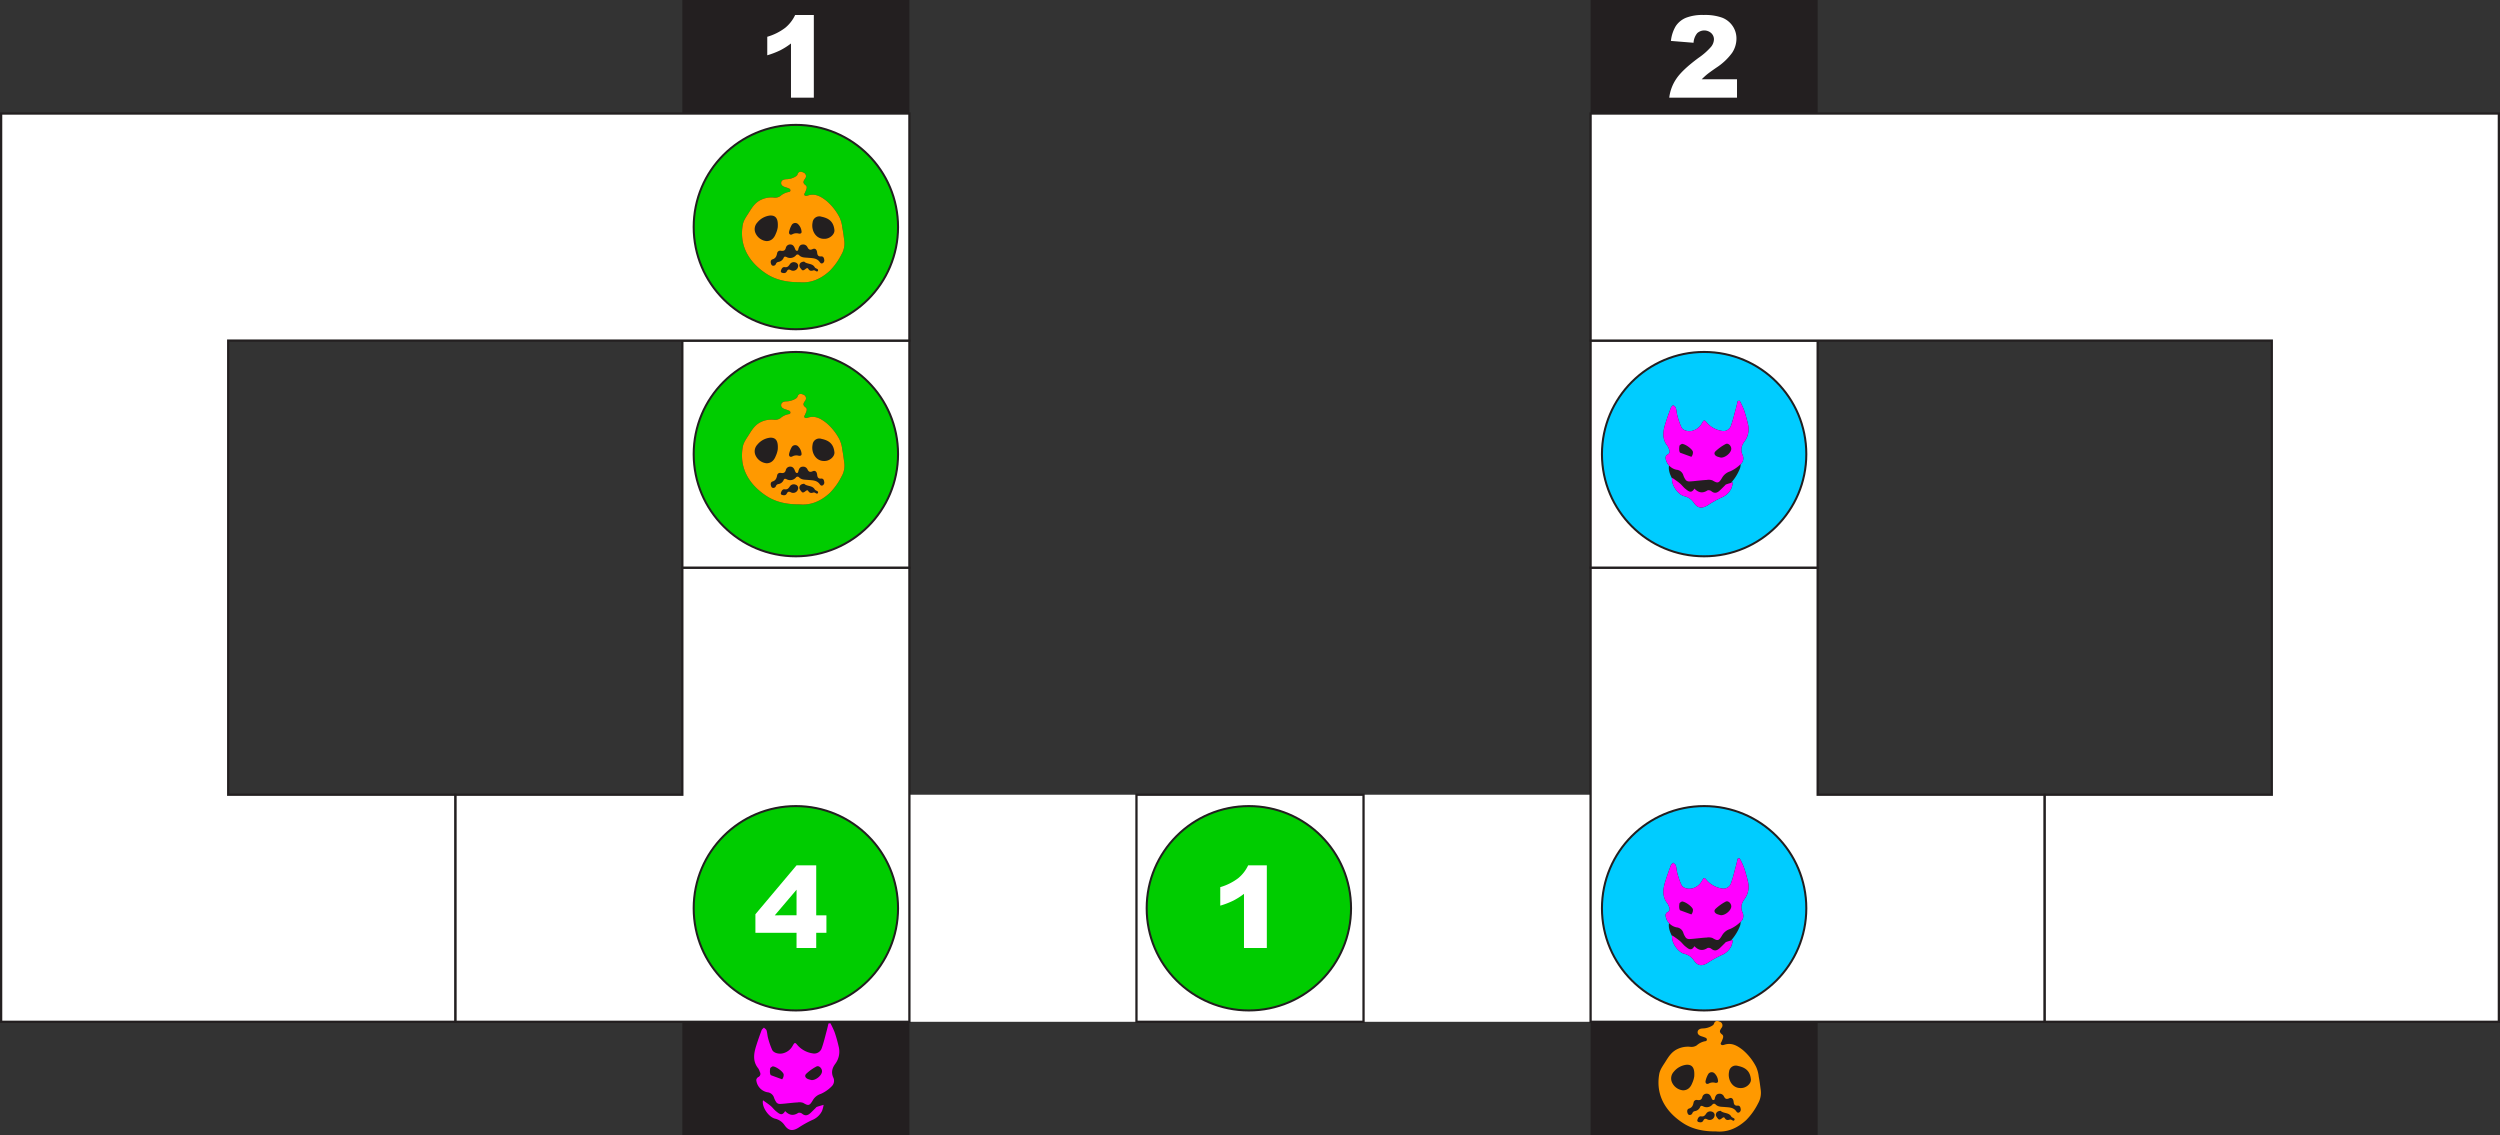<svg xmlns="http://www.w3.org/2000/svg" width="1101" height="500" viewBox="0 0 1101 500"><rect x="0" y="0" width="1101" height="500" fill="#333333" stroke="none"/><defs><style>.cls-1,.cls-2{fill:#fff;}.cls-2,.cls-6,.cls-7{stroke:#231f20;stroke-miterlimit:10;}.cls-3{fill:#231f20;}.cls-4{fill:#f0f;}.cls-5{fill:#f90;}.cls-6{fill:#0cf;}.cls-6,.cls-7{stroke-width:0.9px;}.cls-7{fill:#0c0;}</style></defs><g id="Layer_1" data-name="Layer 1"><rect class="cls-1" x="400.5" y="350" width="300" height="100"/><polygon class="cls-2" points="300.5 250 300.5 350 200.5 350 200.5 450 300.5 450 400.5 450 400.5 350 400.5 250 300.5 250"/><rect class="cls-2" x="300.5" y="150" width="100" height="100"/><rect class="cls-2" x="500.5" y="350" width="100" height="100"/><polygon class="cls-2" points="400.5 150 400.5 50 100.5 50 0.5 50 0.5 150 0.5 350 0.5 450 100.5 450 200.5 450 200.5 350 100.5 350 100.5 150 400.5 150"/><polygon class="cls-2" points="800.5 250 800.5 350 900.5 350 900.5 450 800.5 450 700.5 450 700.5 350 700.5 250 800.5 250"/><rect class="cls-2" x="750" y="200" width="100" height="100" transform="translate(1550.5 450) rotate(-180)"/><polygon class="cls-2" points="700.5 150 700.5 50 1000.5 50 1100.5 50 1100.5 150 1100.5 350 1100.5 450 1000.5 450 900.5 450 900.5 350 1000.5 350 1000.5 150 700.5 150"/><rect class="cls-3" x="300.5" y="450" width="100" height="50"/><rect class="cls-3" x="700.5" y="450" width="100" height="50"/><rect class="cls-3" x="300.5" width="100" height="50"/><rect class="cls-3" x="700.5" width="100" height="50"/><path class="cls-1" d="M407.91,56.598V93H397.851V69.147a30.56,30.56,0,0,1-4.724,3.003,36.875,36.875,0,0,1-5.725,2.197V66.193a24.182,24.182,0,0,0,7.886-3.931,16.038,16.038,0,0,0,4.395-5.664Z" transform="translate(-49.5 -50)"/><path class="cls-1" d="M814.477,93h-29.834a18.686,18.686,0,0,1,3.113-8.313q2.6-3.894,9.753-9.192a29.023,29.023,0,0,0,5.591-4.932,5.526,5.526,0,0,0,1.221-3.198,3.735,3.735,0,0,0-1.208-2.795,4.606,4.606,0,0,0-6.152.037,7.326,7.326,0,0,0-1.624,4.224l-9.961-.806a15.855,15.855,0,0,1,2.148-6.555,9.975,9.975,0,0,1,4.407-3.613,19.944,19.944,0,0,1,7.873-1.257,22.217,22.217,0,0,1,8.167,1.196,9.945,9.945,0,0,1,4.59,3.674,9.71,9.71,0,0,1,1.672,5.554,11.375,11.375,0,0,1-1.916,6.25,26.274,26.274,0,0,1-6.971,6.543q-3.003,2.076-4.016,2.905-1.014.831-2.381,2.173h15.527Z" transform="translate(-49.5 -50)"/><g id="KWlzrX.tif"><path class="cls-4" d="M385.537,534.575c-.703,2.704,2.357,7.336,5.274,8.085a6.856,6.856,0,0,1,4.205,2.866c1.74,2.5,3.547,2.702,6.096,1.137a47.653,47.653,0,0,1,5.992-3.369,8.271,8.271,0,0,0,4.407-4.007,13.589,13.589,0,0,0,.714-2.717c-.985.291-1.981.55-2.948.893-.294.104-.51.437-.754.674-.684.666-1.351,1.349-2.047,2.001-1.159,1.087-2.338,1.485-3.751.315a1.903,1.903,0,0,0-1.68-.345c-2.089,1.381-3.942,1.116-5.773-.799-1.383,2.442-2.717,1.083-3.947.13-.886-.687-1.544-1.662-2.407-2.385C387.869,536.176,386.711,535.426,385.537,534.575Z" transform="translate(-49.5 -50)"/><path class="cls-4" d="M415.205,500.633a36.794,36.794,0,0,1,1.828,3.862,57.148,57.148,0,0,1,1.767,6.205,9.007,9.007,0,0,1-1.383,7.731c-1.392,1.846-1.955,3.758-.976,6.02a3.39,3.39,0,0,1-.777,4.081,15.456,15.456,0,0,1-4.669,3.212,6.196,6.196,0,0,0-3.554,2.862c-1.45,2.422-1.906,2.465-4.242,1.089a5.012,5.012,0,0,0-2.495-.178c-1.133.039-2.262.178-3.393.283-1.414.131-2.826.328-4.243.376a2.077,2.077,0,0,1-1.507-.52,7.457,7.457,0,0,1-1.172-2.237,3.429,3.429,0,0,0-2.985-2.396,6.069,6.069,0,0,1-4.84-5.399,1.746,1.746,0,0,1,.826-1.256,1.538,1.538,0,0,0,.753-2.259,6.672,6.672,0,0,0-.683-1.546c-2.618-3.196-1.984-6.665-.88-10.155.713-2.255,1.503-4.486,2.334-6.7.169-.45.673-.774,1.022-1.156.399.406,1.008.749,1.154,1.232.341,1.129.362,2.353.69,3.486a33.6,33.6,0,0,0,1.776,5.083c.676,1.425,3.085,1.998,4.85,1.497a6.602,6.602,0,0,0,4.15-3.234c.96-1.69,1.093-1.633,2.313-.155a11.004,11.004,0,0,0,6.442,3.431A3.479,3.479,0,0,0,411.411,511.56c.866-2.429,1.446-4.962,2.126-7.456.304-1.114.552-2.243.825-3.365Zm-8.263,25.043c1.861.083,4.322-1.955,4.555-3.619.199-1.423-1.275-2.973-2.452-2.362a20.195,20.195,0,0,0-4.422,3.148c-.942.88-.482,1.88.703,2.368A13.238,13.238,0,0,0,406.942,525.677Zm-12.995-.343a3.133,3.133,0,0,0,.685-2.115c-.089-1.132-3.22-3.524-4.854-3.602-.21.168-1.035.502-1.095.942-.135.976-.239,2.29.289,2.946" transform="translate(-49.5 -50)"/></g><g id="zBH2f9.tif"><path class="cls-5" d="M805.162,548.271c-5.242.071-10.21-.928-14.358-3.606-6.952-4.488-12.265-11.585-10.603-21.508.363-2.165,1.648-3.8,2.729-5.53,1.347-2.156,2.674-4.329,5.191-5.558a10.6,10.6,0,0,1,5.637-1.069,4.17,4.17,0,0,0,2.994-.631,7.698,7.698,0,0,1,3.729-1.825.691.691,0,0,0,.721-.583.87.87,0,0,0-.571-.937,16.469,16.469,0,0,0-1.731-.623c-.989-.308-1.873-.887-1.761-1.958.114-1.084,1.137-1.442,2.144-1.513a8.309,8.309,0,0,0,4.016-1.069c.425-.269.861-.474,1.04-1.026.457-1.408,1.481-1.382,2.563-.856a1.679,1.679,0,0,1,.794,2.654c-.757,1.126-1.265,1.851.219,2.954.999.743.177,2.079-.224,3.119-.155.402-.609.809-.293,1.234.345.463.959.351,1.414.195,3.307-1.129,5.826.412,8.278,2.326a24.06,24.06,0,0,1,5.778,7.332,14.035,14.035,0,0,1,1.181,4.344c.366,1.922.627,3.867.865,5.81a9.395,9.395,0,0,1-1.15,5.984,28.607,28.607,0,0,1-5.225,7.339C814.698,546.797,810.297,548.788,805.162,548.271Zm-4.124-16.61a1.935,1.935,0,0,0-1.815,1.393c-.296,1.296-1.033,1.568-2.205,1.388a1.332,1.332,0,0,0-1.653,1.078c-.249,1.275-.646,2.289-2.081,2.709-.671.196-.873.98-.665,1.721.139.495.301.988.913,1.079a1.222,1.222,0,0,0,1.312-.836,1.335,1.335,0,0,1,.986-.834,3,3,0,0,0,2.418-1.859c.283-.611.685-.544,1.241-.309a3.332,3.332,0,0,0,4.131-.706.887.887,0,0,1,1.449-.067c1.16,1.138,2.581.975,4.051,1.116,1.601.153,3.455.077,4.717,1.496.434.488.732,1.271,1.572.894a1.41,1.41,0,0,0,.685-1.595c-.099-.775-.427-1.49-1.353-1.407-1.312.117-1.643-.613-1.756-1.698-.124-1.189-.769-2.071-1.99-1.517-1.214.551-1.766.165-2.264-.824a2.064,2.064,0,0,0-2.207-1.187c-1.025.079-1.406.764-1.708,1.603-.158.438-.08,1.167-.735,1.162-.559-.004-.732-.646-.92-1.096C802.772,532.433,802.312,531.633,801.038,531.662Zm-8.738-12.752a8.471,8.471,0,0,0-5.712,3.148,4.28,4.28,0,0,0-.708,4.692,5.956,5.956,0,0,0,4.818,3.433c1.864-.006,3.251-1.071,4.064-3.205a10.622,10.622,0,0,0,.878-2.889C795.896,520.513,794.948,518.825,792.301,518.909Zm23.876,10.265c2.283.07,4.621-1.95,4.42-3.87-.4-3.821-2.575-5.211-5.72-5.873A2.97,2.97,0,0,0,810.986,521.961C810.268,525.327,812.299,529.311,816.177,529.174Zm-11.222-2.284c.859.074,1.284-.213,1.157-1.048a5.109,5.109,0,0,0-1.396-2.996,1.799,1.799,0,0,0-2.984.326,10.362,10.362,0,0,0-1.08,2.809c-.212.956.338,1.674,1.327,1.238A3.747,3.747,0,0,1,804.955,526.89Zm2.314,12.309c-1.025.101-1.696.421-1.984,1.157-.391.998.339,1.733.88,2.39.5.607,1.117.167,1.626-.222.403-.307.918-.746,1.284-.13.602,1.014,1.388.961,2.309.666.703-.225,1.515,1.065,1.938.207.453-.919-1.007-.885-1.397-1.573C810.871,539.832,808.473,540.457,807.269,539.199Zm-2.65,1.657a1.573,1.573,0,0,0-1.196-1.275,2.088,2.088,0,0,0-2.51.862c-.575.827-1.036,1.388-2.218,1.202-.957-.15-1.415.748-1.669,1.587a.695.695,0,0,0,.54.901c.811.248,1.641.221,2.052-.613.528-1.07,1.089-.908,1.987-.448A2.194,2.194,0,0,0,804.619,540.856Z" transform="translate(-49.5 -50)"/></g></g><g id="Layer_3" data-name="Layer 3"><circle class="cls-6" cx="750.5" cy="400" r="45"/><circle class="cls-6" cx="750.5" cy="200" r="45"/><circle class="cls-7" cx="350.5" cy="200" r="45"/><circle class="cls-7" cx="350.5" cy="400" r="45"/><circle class="cls-7" cx="350.5" cy="100" r="45"/><circle class="cls-7" cx="549.999" cy="400" r="45"/><path class="cls-1" d="M400.297,460.813H382.181v-8.179l18.115-21.533h8.667V453.098h4.492v7.715h-4.492v6.689h-8.667Zm0-7.715V441.834L390.725,453.098Z" transform="translate(-49.5 -50)"/><g id="KWlzrX.tif-2" data-name="KWlzrX.tif"><path class="cls-3" d="M819.241,438.085a57.161,57.161,0,0,0-1.767-6.205,36.804,36.804,0,0,0-1.828-3.862q-.421.053-.842.106c-.273,1.122-.522,2.251-.825,3.365-.68,2.494-1.26,5.027-2.126,7.456a3.479,3.479,0,0,1-4.099,2.333,11.004,11.004,0,0,1-6.442-3.431c-1.22-1.478-1.354-1.535-2.313.155a6.602,6.602,0,0,1-4.15,3.234c-1.766.501-4.174-.072-4.85-1.497a33.595,33.595,0,0,1-1.776-5.083c-.328-1.134-.349-2.358-.69-3.486-.146-.483-.755-.826-1.153-1.232-.349.382-.853.706-1.022,1.156-.831,2.214-1.621,4.446-2.334,6.7-1.104,3.49-1.738,6.959.88,10.155a6.674,6.674,0,0,1,.683,1.546,1.538,1.538,0,0,1-.753,2.259,1.746,1.746,0,0,0-.826,1.256,5.638,5.638,0,0,0,1.546,3.519c-.373,1.717.272,3.82,1.365,5.794-.371,2.736,2.543,7.006,5.335,7.724a6.856,6.856,0,0,1,4.205,2.866c1.74,2.5,3.547,2.702,6.096,1.137a47.65,47.65,0,0,1,5.992-3.369,8.272,8.272,0,0,0,4.407-4.007,13.587,13.587,0,0,0,.714-2.717c-.276.082-.553.16-.83.24a21.117,21.117,0,0,0,3.768-5.955,4.946,4.946,0,0,0,.461-2.289l.039-.034a3.39,3.39,0,0,0,.777-4.081c-.979-2.263-.416-4.174.976-6.02A9.007,9.007,0,0,0,819.241,438.085Z" transform="translate(-49.5 -50)"/><path class="cls-4" d="M785.978,461.96c-.703,2.704,2.357,7.336,5.274,8.085a6.856,6.856,0,0,1,4.205,2.866c1.74,2.5,3.547,2.702,6.096,1.137a47.654,47.654,0,0,1,5.992-3.369,8.271,8.271,0,0,0,4.407-4.007,13.588,13.588,0,0,0,.714-2.717c-.985.291-1.981.55-2.948.893-.294.104-.51.437-.754.674-.684.666-1.351,1.349-2.047,2.001-1.159,1.087-2.338,1.485-3.751.315a1.903,1.903,0,0,0-1.68-.345c-2.089,1.381-3.942,1.116-5.773-.799-1.383,2.442-2.717,1.083-3.947.13-.886-.687-1.544-1.662-2.407-2.385C788.31,463.56,787.151,462.81,785.978,461.96Z" transform="translate(-49.5 -50)"/><path class="cls-4" d="M815.645,428.017a36.794,36.794,0,0,1,1.828,3.862,57.146,57.146,0,0,1,1.767,6.205,9.007,9.007,0,0,1-1.383,7.731c-1.392,1.846-1.955,3.758-.976,6.02a3.39,3.39,0,0,1-.777,4.081,15.456,15.456,0,0,1-4.669,3.212,6.196,6.196,0,0,0-3.554,2.862c-1.45,2.422-1.906,2.465-4.242,1.089a5.012,5.012,0,0,0-2.495-.178c-1.133.039-2.262.178-3.393.283-1.414.131-2.826.328-4.243.376a2.077,2.077,0,0,1-1.507-.52,7.457,7.457,0,0,1-1.172-2.237,3.429,3.429,0,0,0-2.985-2.396,6.069,6.069,0,0,1-4.84-5.399,1.746,1.746,0,0,1,.826-1.256,1.538,1.538,0,0,0,.753-2.259,6.673,6.673,0,0,0-.683-1.546c-2.618-3.196-1.984-6.665-.88-10.155.713-2.255,1.503-4.486,2.334-6.7.169-.45.673-.774,1.022-1.156.399.406,1.008.749,1.154,1.232.341,1.129.362,2.353.69,3.486a33.601,33.601,0,0,0,1.776,5.083c.676,1.425,3.085,1.998,4.85,1.497a6.602,6.602,0,0,0,4.15-3.234c.96-1.69,1.093-1.633,2.313-.155a11.004,11.004,0,0,0,6.442,3.431,3.479,3.479,0,0,0,4.099-2.333c.866-2.429,1.446-4.962,2.126-7.456.304-1.114.552-2.243.825-3.365Zm-8.263,25.043c1.861.083,4.322-1.955,4.555-3.619.199-1.423-1.275-2.973-2.452-2.362a20.195,20.195,0,0,0-4.422,3.148c-.942.88-.482,1.88.703,2.368A13.237,13.237,0,0,0,807.382,453.061Zm-12.995-.343a3.133,3.133,0,0,0,.685-2.115c-.089-1.132-3.22-3.524-4.854-3.602-.21.168-1.035.502-1.095.942-.135.976-.239,2.29.289,2.946" transform="translate(-49.5 -50)"/></g><path class="cls-3" d="M401.546,272.112c-5.242.071-10.21-.928-14.358-3.606-6.952-4.488-12.265-11.585-10.603-21.508.363-2.165,1.648-3.8,2.729-5.53,1.347-2.156,2.674-4.329,5.191-5.558a10.6,10.6,0,0,1,5.637-1.069,4.17,4.17,0,0,0,2.994-.631,7.698,7.698,0,0,1,3.729-1.825.691.691,0,0,0,.721-.583.87.87,0,0,0-.571-.937,16.468,16.468,0,0,0-1.731-.623c-.989-.308-1.873-.887-1.761-1.958.114-1.084,1.137-1.442,2.144-1.513a8.309,8.309,0,0,0,4.016-1.069c.425-.269.861-.474,1.04-1.026.457-1.408,1.481-1.382,2.563-.856a1.679,1.679,0,0,1,.794,2.654c-.757,1.126-1.265,1.851.219,2.954.999.743.177,2.079-.224,3.119-.155.402-.609.809-.293,1.234.345.463.959.351,1.414.195,3.307-1.129,5.826.412,8.278,2.326a24.06,24.06,0,0,1,5.778,7.332,14.035,14.035,0,0,1,1.181,4.344c.366,1.922.627,3.867.865,5.81a9.395,9.395,0,0,1-1.15,5.984,28.606,28.606,0,0,1-5.225,7.339C411.082,270.638,406.68,272.629,401.546,272.112Z" transform="translate(-49.5 -50)"/><g id="KWlzrX.tif-3" data-name="KWlzrX.tif"><path class="cls-3" d="M819.241,236.553a57.161,57.161,0,0,0-1.767-6.205,36.806,36.806,0,0,0-1.828-3.862q-.421.053-.842.106c-.273,1.122-.522,2.251-.825,3.365-.68,2.494-1.26,5.027-2.126,7.456a3.479,3.479,0,0,1-4.099,2.333,11.004,11.004,0,0,1-6.442-3.431c-1.22-1.478-1.354-1.535-2.313.155a6.602,6.602,0,0,1-4.15,3.234c-1.766.501-4.174-.072-4.85-1.497a33.595,33.595,0,0,1-1.776-5.083c-.328-1.134-.349-2.358-.69-3.486-.146-.483-.755-.826-1.153-1.232-.349.382-.853.706-1.022,1.156-.831,2.214-1.621,4.446-2.334,6.7-1.104,3.49-1.738,6.959.88,10.155a6.674,6.674,0,0,1,.683,1.546,1.538,1.538,0,0,1-.753,2.259,1.746,1.746,0,0,0-.826,1.256,5.638,5.638,0,0,0,1.546,3.519c-.373,1.717.272,3.82,1.365,5.794-.371,2.736,2.543,7.006,5.335,7.724a6.857,6.857,0,0,1,4.205,2.866c1.74,2.5,3.547,2.702,6.096,1.137a47.647,47.647,0,0,1,5.992-3.369,8.272,8.272,0,0,0,4.407-4.007,13.586,13.586,0,0,0,.714-2.717c-.276.082-.553.16-.83.239a21.117,21.117,0,0,0,3.768-5.955,4.946,4.946,0,0,0,.461-2.289l.039-.034a3.39,3.39,0,0,0,.777-4.081c-.979-2.263-.416-4.174.976-6.02A9.007,9.007,0,0,0,819.241,236.553Z" transform="translate(-49.5 -50)"/><path class="cls-4" d="M785.978,260.428c-.703,2.704,2.357,7.336,5.274,8.085a6.856,6.856,0,0,1,4.205,2.866c1.74,2.5,3.547,2.702,6.096,1.137a47.653,47.653,0,0,1,5.992-3.369,8.271,8.271,0,0,0,4.407-4.007,13.588,13.588,0,0,0,.714-2.717c-.985.291-1.981.55-2.948.893-.294.104-.51.437-.754.674-.684.666-1.351,1.349-2.047,2.001-1.159,1.087-2.338,1.485-3.751.315a1.903,1.903,0,0,0-1.68-.345c-2.089,1.381-3.942,1.116-5.773-.799-1.383,2.442-2.717,1.083-3.947.13-.886-.687-1.544-1.662-2.407-2.385C788.31,262.028,787.151,261.279,785.978,260.428Z" transform="translate(-49.5 -50)"/><path class="cls-4" d="M815.645,226.486a36.794,36.794,0,0,1,1.828,3.862,57.146,57.146,0,0,1,1.767,6.205,9.007,9.007,0,0,1-1.383,7.731c-1.392,1.846-1.955,3.758-.976,6.02a3.39,3.39,0,0,1-.777,4.081,15.456,15.456,0,0,1-4.669,3.212,6.196,6.196,0,0,0-3.554,2.862c-1.45,2.422-1.906,2.465-4.242,1.089a5.012,5.012,0,0,0-2.495-.178c-1.133.039-2.262.178-3.393.283-1.414.131-2.826.328-4.243.376a2.077,2.077,0,0,1-1.507-.52,7.457,7.457,0,0,1-1.172-2.237,3.429,3.429,0,0,0-2.985-2.396A6.069,6.069,0,0,1,783.006,251.477a1.746,1.746,0,0,1,.826-1.256,1.538,1.538,0,0,0,.753-2.259,6.673,6.673,0,0,0-.683-1.546c-2.618-3.196-1.984-6.665-.88-10.155.713-2.255,1.503-4.486,2.334-6.7.169-.45.673-.774,1.022-1.156.399.406,1.008.749,1.154,1.232.341,1.129.362,2.353.69,3.486a33.6,33.6,0,0,0,1.776,5.083c.676,1.425,3.085,1.998,4.85,1.497a6.602,6.602,0,0,0,4.15-3.234c.96-1.69,1.093-1.633,2.313-.155a11.004,11.004,0,0,0,6.442,3.431,3.479,3.479,0,0,0,4.099-2.333c.866-2.429,1.446-4.962,2.126-7.456.304-1.114.552-2.243.825-3.365Zm-8.263,25.043c1.861.083,4.322-1.955,4.555-3.619.199-1.423-1.275-2.973-2.452-2.362a20.195,20.195,0,0,0-4.422,3.148c-.942.88-.482,1.88.703,2.368A13.239,13.239,0,0,0,807.382,251.529Zm-12.995-.343a3.133,3.133,0,0,0,.685-2.115c-.089-1.132-3.22-3.524-4.854-3.602-.21.168-1.035.502-1.095.942-.135.976-.239,2.29.289,2.946" transform="translate(-49.5 -50)"/></g><g id="zBH2f9.tif-2" data-name="zBH2f9.tif"><path class="cls-5" d="M401.546,272.112c-5.242.071-10.21-.928-14.358-3.606-6.952-4.488-12.265-11.585-10.603-21.508.363-2.165,1.648-3.8,2.729-5.53,1.347-2.156,2.674-4.329,5.191-5.558a10.6,10.6,0,0,1,5.637-1.069,4.17,4.17,0,0,0,2.994-.631,7.698,7.698,0,0,1,3.729-1.825.691.691,0,0,0,.721-.583.87.87,0,0,0-.571-.937,16.468,16.468,0,0,0-1.731-.623c-.989-.308-1.873-.887-1.761-1.958.114-1.084,1.137-1.442,2.144-1.513a8.309,8.309,0,0,0,4.016-1.069c.425-.269.861-.474,1.04-1.026.457-1.408,1.481-1.382,2.563-.856a1.679,1.679,0,0,1,.794,2.654c-.757,1.126-1.265,1.851.219,2.954.999.743.177,2.079-.224,3.119-.155.402-.609.809-.293,1.234.345.463.959.351,1.414.195,3.307-1.129,5.826.412,8.278,2.326a24.06,24.06,0,0,1,5.778,7.332,14.035,14.035,0,0,1,1.181,4.344c.366,1.922.627,3.867.865,5.81a9.395,9.395,0,0,1-1.15,5.984,28.606,28.606,0,0,1-5.225,7.339C411.082,270.638,406.68,272.629,401.546,272.112ZM397.422,255.502a1.935,1.935,0,0,0-1.815,1.393c-.296,1.296-1.033,1.568-2.205,1.388a1.332,1.332,0,0,0-1.653,1.078c-.249,1.275-.646,2.289-2.081,2.709-.671.196-.873.98-.665,1.721.139.495.301.988.913,1.079a1.222,1.222,0,0,0,1.312-.836,1.335,1.335,0,0,1,.986-.834,3,3,0,0,0,2.418-1.859c.283-.611.685-.544,1.241-.309a3.332,3.332,0,0,0,4.131-.706.887.887,0,0,1,1.449-.067c1.16,1.138,2.581.975,4.051,1.116,1.601.153,3.455.077,4.717,1.496.434.488.732,1.271,1.572.894a1.41,1.41,0,0,0,.685-1.595c-.099-.775-.427-1.49-1.353-1.407-1.312.117-1.643-.613-1.756-1.698-.124-1.189-.769-2.071-1.99-1.517-1.214.551-1.766.165-2.264-.824a2.064,2.064,0,0,0-2.207-1.187c-1.025.079-1.406.764-1.708,1.603-.158.438-.08,1.167-.735,1.162-.559-.004-.732-.646-.92-1.096C399.156,256.274,398.696,255.474,397.422,255.502Zm-8.738-12.752a8.471,8.471,0,0,0-5.712,3.148,4.28,4.28,0,0,0-.708,4.692,5.956,5.956,0,0,0,4.818,3.433c1.864-.006,3.251-1.071,4.064-3.205a10.622,10.622,0,0,0,.878-2.889C392.28,244.354,391.332,242.665,388.684,242.75Zm23.876,10.265c2.283.07,4.621-1.95,4.42-3.87-.4-3.821-2.575-5.211-5.72-5.873a2.97,2.97,0,0,0-3.892,2.529C406.652,249.168,408.683,253.152,412.561,253.015Zm-11.222-2.284c.859.074,1.284-.213,1.157-1.048a5.109,5.109,0,0,0-1.396-2.996,1.799,1.799,0,0,0-2.984.326,10.362,10.362,0,0,0-1.08,2.809c-.212.956.338,1.674,1.327,1.238A3.747,3.747,0,0,1,401.339,250.731Zm2.314,12.309c-1.025.101-1.696.421-1.984,1.157-.391.998.339,1.733.88,2.39.5.607,1.117.167,1.626-.222.403-.307.918-.746,1.284-.13.602,1.014,1.388.961,2.309.666.703-.225,1.515,1.065,1.938.207.453-.919-1.007-.885-1.397-1.573C407.255,263.673,404.857,264.298,403.652,263.04Zm-2.65,1.657a1.573,1.573,0,0,0-1.196-1.275,2.088,2.088,0,0,0-2.51.862c-.575.827-1.036,1.388-2.218,1.202-.957-.15-1.415.748-1.669,1.587a.695.695,0,0,0,.54.901c.811.248,1.641.221,2.052-.613.528-1.07,1.089-.908,1.987-.448A2.194,2.194,0,0,0,401.003,264.697Z" transform="translate(-49.5 -50)"/></g><g id="zBH2f9.tif-3" data-name="zBH2f9.tif"><path class="cls-3" d="M401.546,174.271c-5.242.071-10.21-.928-14.358-3.606-6.952-4.488-12.265-11.585-10.603-21.508.363-2.165,1.648-3.8,2.729-5.53,1.347-2.156,2.674-4.329,5.191-5.558a10.6,10.6,0,0,1,5.637-1.069,4.17,4.17,0,0,0,2.994-.631,7.698,7.698,0,0,1,3.729-1.825.691.691,0,0,0,.721-.583.87.87,0,0,0-.571-.937,16.468,16.468,0,0,0-1.731-.623c-.989-.308-1.873-.887-1.761-1.958.114-1.084,1.137-1.442,2.144-1.513a8.309,8.309,0,0,0,4.016-1.069c.425-.269.861-.474,1.04-1.026.457-1.408,1.481-1.382,2.563-.856a1.679,1.679,0,0,1,.794,2.654c-.757,1.126-1.265,1.851.219,2.954.999.743.177,2.079-.224,3.119-.155.402-.609.809-.293,1.234.345.463.959.351,1.414.195,3.307-1.129,5.826.412,8.278,2.326a24.06,24.06,0,0,1,5.778,7.332,14.035,14.035,0,0,1,1.181,4.344c.366,1.922.627,3.867.865,5.81a9.395,9.395,0,0,1-1.15,5.984,28.606,28.606,0,0,1-5.225,7.339C411.082,172.797,406.68,174.788,401.546,174.271Z" transform="translate(-49.5 -50)"/><path class="cls-5" d="M401.546,174.271c-5.242.071-10.21-.928-14.358-3.606-6.952-4.488-12.265-11.585-10.603-21.508.363-2.165,1.648-3.8,2.729-5.53,1.347-2.156,2.674-4.329,5.191-5.558a10.6,10.6,0,0,1,5.637-1.069,4.17,4.17,0,0,0,2.994-.631,7.698,7.698,0,0,1,3.729-1.825.691.691,0,0,0,.721-.583.87.87,0,0,0-.571-.937,16.468,16.468,0,0,0-1.731-.623c-.989-.308-1.873-.887-1.761-1.958.114-1.084,1.137-1.442,2.144-1.513a8.309,8.309,0,0,0,4.016-1.069c.425-.269.861-.474,1.04-1.026.457-1.408,1.481-1.382,2.563-.856a1.679,1.679,0,0,1,.794,2.654c-.757,1.126-1.265,1.851.219,2.954.999.743.177,2.079-.224,3.119-.155.402-.609.809-.293,1.234.345.463.959.351,1.414.195,3.307-1.129,5.826.412,8.278,2.326a24.06,24.06,0,0,1,5.778,7.332,14.035,14.035,0,0,1,1.181,4.344c.366,1.922.627,3.867.865,5.81a9.395,9.395,0,0,1-1.15,5.984,28.606,28.606,0,0,1-5.225,7.339C411.082,172.797,406.68,174.788,401.546,174.271ZM397.422,157.662a1.935,1.935,0,0,0-1.815,1.393c-.296,1.296-1.033,1.568-2.205,1.388a1.332,1.332,0,0,0-1.653,1.078c-.249,1.275-.646,2.289-2.081,2.709-.671.196-.873.98-.665,1.721.139.495.301.988.913,1.079a1.222,1.222,0,0,0,1.312-.836,1.335,1.335,0,0,1,.986-.834,3,3,0,0,0,2.418-1.859c.283-.611.685-.544,1.241-.309a3.332,3.332,0,0,0,4.131-.706.887.887,0,0,1,1.449-.067c1.16,1.138,2.581.975,4.051,1.116,1.601.153,3.455.077,4.717,1.496.434.488.732,1.271,1.572.894a1.41,1.41,0,0,0,.685-1.595c-.099-.775-.427-1.49-1.353-1.407-1.312.117-1.643-.613-1.756-1.698-.124-1.189-.769-2.071-1.99-1.517-1.214.551-1.766.165-2.264-.824a2.064,2.064,0,0,0-2.207-1.187c-1.025.079-1.406.764-1.708,1.603-.158.438-.08,1.167-.735,1.162-.559-.004-.732-.646-.92-1.096C399.156,158.433,398.696,157.633,397.422,157.662Zm-8.738-12.752a8.471,8.471,0,0,0-5.712,3.148,4.28,4.28,0,0,0-.708,4.692,5.956,5.956,0,0,0,4.818,3.433c1.864-.006,3.251-1.071,4.064-3.205a10.622,10.622,0,0,0,.878-2.889C392.28,146.513,391.332,144.825,388.684,144.909Zm23.876,10.265c2.283.07,4.621-1.95,4.42-3.87-.4-3.821-2.575-5.211-5.72-5.873a2.97,2.97,0,0,0-3.892,2.529C406.652,151.327,408.683,155.311,412.561,155.174Zm-11.222-2.284c.859.074,1.284-.213,1.157-1.048a5.109,5.109,0,0,0-1.396-2.996,1.799,1.799,0,0,0-2.984.326,10.362,10.362,0,0,0-1.08,2.809c-.212.956.338,1.674,1.327,1.238A3.747,3.747,0,0,1,401.339,152.89Zm2.314,12.309c-1.025.101-1.696.421-1.984,1.157-.391.998.339,1.733.88,2.39.5.607,1.117.167,1.626-.222.403-.307.918-.746,1.284-.13.602,1.014,1.388.961,2.309.666.703-.225,1.515,1.065,1.938.207.453-.919-1.007-.885-1.397-1.573C407.255,165.832,404.857,166.457,403.652,165.199Zm-2.65,1.657a1.573,1.573,0,0,0-1.196-1.275,2.089,2.089,0,0,0-2.51.862c-.575.827-1.036,1.388-2.218,1.202-.957-.15-1.415.748-1.669,1.587a.695.695,0,0,0,.54.901c.811.248,1.641.221,2.052-.613.528-1.07,1.089-.908,1.987-.448A2.194,2.194,0,0,0,401.003,166.856Z" transform="translate(-49.5 -50)"/></g><path class="cls-1" d="M607.41,431.101v36.401H597.351V443.65a30.56,30.56,0,0,1-4.724,3.003,36.776,36.776,0,0,1-5.725,2.197v-8.154a24.172,24.172,0,0,0,7.886-3.931,16.033,16.033,0,0,0,4.395-5.664Z" transform="translate(-49.5 -50)"/></g></svg>